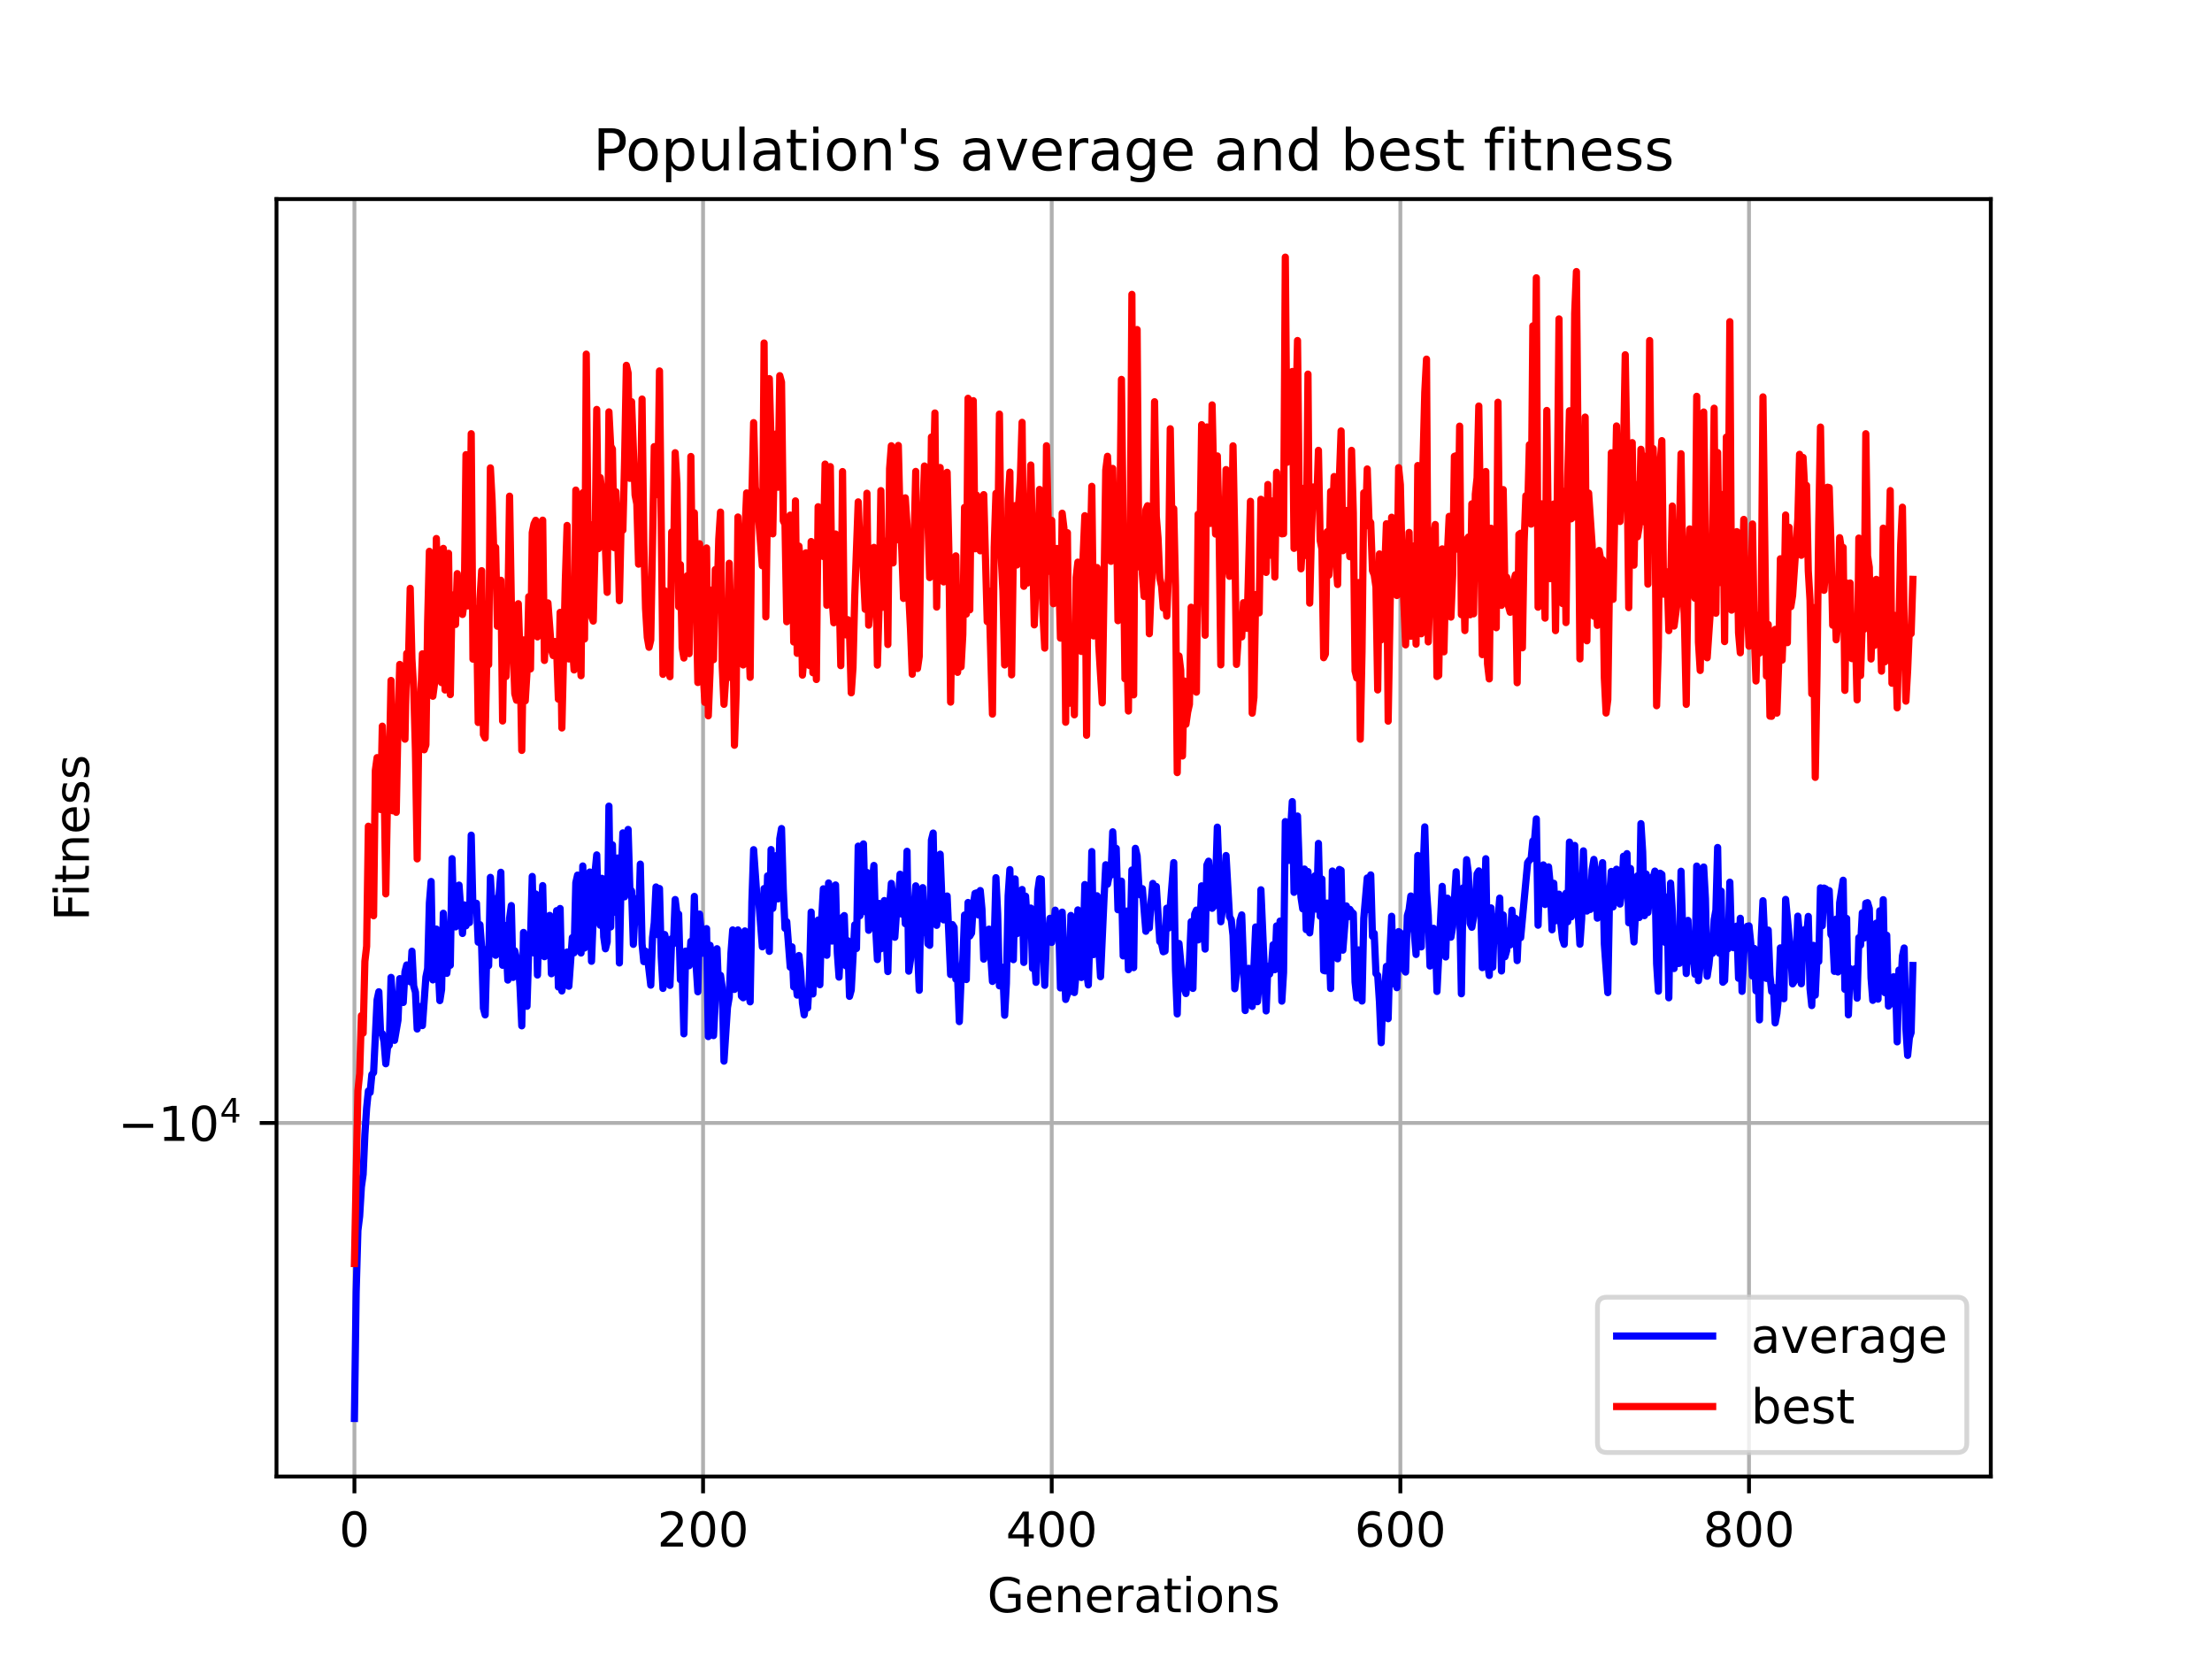 <?xml version="1.0" encoding="utf-8" standalone="no"?>
<!DOCTYPE svg PUBLIC "-//W3C//DTD SVG 1.1//EN"
  "http://www.w3.org/Graphics/SVG/1.1/DTD/svg11.dtd">
<!-- Created with matplotlib (https://matplotlib.org/) -->
<svg height="345.6pt" version="1.1" viewBox="0 0 460.8 345.6" width="460.8pt" xmlns="http://www.w3.org/2000/svg" xmlns:xlink="http://www.w3.org/1999/xlink">
 <defs>
  <style type="text/css">*{stroke-linecap:butt;stroke-linejoin:round;}</style>
 </defs>
 <g id="figure_1">
  <g id="patch_1">
   <path d="M 0 345.6 
L 460.8 345.6 
L 460.8 0 
L 0 0 
z
" style="fill:#ffffff;"/>
  </g>
  <g id="axes_1">
   <g id="patch_2">
    <path d="M 57.6 307.584 
L 414.72 307.584 
L 414.72 41.472 
L 57.6 41.472 
z
" style="fill:#ffffff;"/>
   </g>
   <g id="matplotlib.axis_1">
    <g id="xtick_1">
     <g id="line2d_1">
      <path clip-path="url(#p99c24e046a)" d="M 73.833 307.584 
L 73.833 41.472 
" style="fill:none;stroke:#b0b0b0;stroke-linecap:square;stroke-width:0.8;"/>
     </g>
     <g id="line2d_2">
      <defs>
       <path d="M 0 0 
L 0 3.5 
" id="m00caab12f0" style="stroke:#000000;stroke-width:0.8;"/>
      </defs>
      <g>
       <use style="stroke:#000000;stroke-width:0.8;" x="73.833" xlink:href="#m00caab12f0" y="307.584"/>
      </g>
     </g>
     <g id="text_1">
      <!-- 0 -->
      <g transform="translate(70.651 322.182)scale(0.1 -0.1)">
       <defs>
        <path d="M 31.781 66.406 
Q 24.172 66.406 20.328 58.906 
Q 16.5 51.422 16.5 36.375 
Q 16.5 21.391 20.328 13.891 
Q 24.172 6.391 31.781 6.391 
Q 39.453 6.391 43.281 13.891 
Q 47.125 21.391 47.125 36.375 
Q 47.125 51.422 43.281 58.906 
Q 39.453 66.406 31.781 66.406 
z
M 31.781 74.219 
Q 44.047 74.219 50.516 64.516 
Q 56.984 54.828 56.984 36.375 
Q 56.984 17.969 50.516 8.266 
Q 44.047 -1.422 31.781 -1.422 
Q 19.531 -1.422 13.062 8.266 
Q 6.594 17.969 6.594 36.375 
Q 6.594 54.828 13.062 64.516 
Q 19.531 74.219 31.781 74.219 
z
" id="DejaVuSans-48"/>
       </defs>
       <use xlink:href="#DejaVuSans-48"/>
      </g>
     </g>
    </g>
    <g id="xtick_2">
     <g id="line2d_3">
      <path clip-path="url(#p99c24e046a)" d="M 146.462 307.584 
L 146.462 41.472 
" style="fill:none;stroke:#b0b0b0;stroke-linecap:square;stroke-width:0.8;"/>
     </g>
     <g id="line2d_4">
      <g>
       <use style="stroke:#000000;stroke-width:0.8;" x="146.462" xlink:href="#m00caab12f0" y="307.584"/>
      </g>
     </g>
     <g id="text_2">
      <!-- 200 -->
      <g transform="translate(136.919 322.182)scale(0.1 -0.1)">
       <defs>
        <path d="M 19.188 8.297 
L 53.609 8.297 
L 53.609 0 
L 7.328 0 
L 7.328 8.297 
Q 12.938 14.109 22.625 23.891 
Q 32.328 33.688 34.812 36.531 
Q 39.547 41.844 41.422 45.531 
Q 43.312 49.219 43.312 52.781 
Q 43.312 58.594 39.234 62.25 
Q 35.156 65.922 28.609 65.922 
Q 23.969 65.922 18.812 64.312 
Q 13.672 62.703 7.812 59.422 
L 7.812 69.391 
Q 13.766 71.781 18.938 73 
Q 24.125 74.219 28.422 74.219 
Q 39.75 74.219 46.484 68.547 
Q 53.219 62.891 53.219 53.422 
Q 53.219 48.922 51.531 44.891 
Q 49.859 40.875 45.406 35.406 
Q 44.188 33.984 37.641 27.219 
Q 31.109 20.453 19.188 8.297 
z
" id="DejaVuSans-50"/>
       </defs>
       <use xlink:href="#DejaVuSans-50"/>
       <use x="63.623" xlink:href="#DejaVuSans-48"/>
       <use x="127.246" xlink:href="#DejaVuSans-48"/>
      </g>
     </g>
    </g>
    <g id="xtick_3">
     <g id="line2d_5">
      <path clip-path="url(#p99c24e046a)" d="M 219.092 307.584 
L 219.092 41.472 
" style="fill:none;stroke:#b0b0b0;stroke-linecap:square;stroke-width:0.8;"/>
     </g>
     <g id="line2d_6">
      <g>
       <use style="stroke:#000000;stroke-width:0.8;" x="219.092" xlink:href="#m00caab12f0" y="307.584"/>
      </g>
     </g>
     <g id="text_3">
      <!-- 400 -->
      <g transform="translate(209.548 322.182)scale(0.1 -0.1)">
       <defs>
        <path d="M 37.797 64.312 
L 12.891 25.391 
L 37.797 25.391 
z
M 35.203 72.906 
L 47.609 72.906 
L 47.609 25.391 
L 58.016 25.391 
L 58.016 17.188 
L 47.609 17.188 
L 47.609 0 
L 37.797 0 
L 37.797 17.188 
L 4.891 17.188 
L 4.891 26.703 
z
" id="DejaVuSans-52"/>
       </defs>
       <use xlink:href="#DejaVuSans-52"/>
       <use x="63.623" xlink:href="#DejaVuSans-48"/>
       <use x="127.246" xlink:href="#DejaVuSans-48"/>
      </g>
     </g>
    </g>
    <g id="xtick_4">
     <g id="line2d_7">
      <path clip-path="url(#p99c24e046a)" d="M 291.722 307.584 
L 291.722 41.472 
" style="fill:none;stroke:#b0b0b0;stroke-linecap:square;stroke-width:0.8;"/>
     </g>
     <g id="line2d_8">
      <g>
       <use style="stroke:#000000;stroke-width:0.8;" x="291.722" xlink:href="#m00caab12f0" y="307.584"/>
      </g>
     </g>
     <g id="text_4">
      <!-- 600 -->
      <g transform="translate(282.178 322.182)scale(0.1 -0.1)">
       <defs>
        <path d="M 33.016 40.375 
Q 26.375 40.375 22.484 35.828 
Q 18.609 31.297 18.609 23.391 
Q 18.609 15.531 22.484 10.953 
Q 26.375 6.391 33.016 6.391 
Q 39.656 6.391 43.531 10.953 
Q 47.406 15.531 47.406 23.391 
Q 47.406 31.297 43.531 35.828 
Q 39.656 40.375 33.016 40.375 
z
M 52.594 71.297 
L 52.594 62.312 
Q 48.875 64.062 45.094 64.984 
Q 41.312 65.922 37.594 65.922 
Q 27.828 65.922 22.672 59.328 
Q 17.531 52.734 16.797 39.406 
Q 19.672 43.656 24.016 45.922 
Q 28.375 48.188 33.594 48.188 
Q 44.578 48.188 50.953 41.516 
Q 57.328 34.859 57.328 23.391 
Q 57.328 12.156 50.688 5.359 
Q 44.047 -1.422 33.016 -1.422 
Q 20.359 -1.422 13.672 8.266 
Q 6.984 17.969 6.984 36.375 
Q 6.984 53.656 15.188 63.938 
Q 23.391 74.219 37.203 74.219 
Q 40.922 74.219 44.703 73.484 
Q 48.484 72.75 52.594 71.297 
z
" id="DejaVuSans-54"/>
       </defs>
       <use xlink:href="#DejaVuSans-54"/>
       <use x="63.623" xlink:href="#DejaVuSans-48"/>
       <use x="127.246" xlink:href="#DejaVuSans-48"/>
      </g>
     </g>
    </g>
    <g id="xtick_5">
     <g id="line2d_9">
      <path clip-path="url(#p99c24e046a)" d="M 364.351 307.584 
L 364.351 41.472 
" style="fill:none;stroke:#b0b0b0;stroke-linecap:square;stroke-width:0.8;"/>
     </g>
     <g id="line2d_10">
      <g>
       <use style="stroke:#000000;stroke-width:0.8;" x="364.351" xlink:href="#m00caab12f0" y="307.584"/>
      </g>
     </g>
     <g id="text_5">
      <!-- 800 -->
      <g transform="translate(354.808 322.182)scale(0.1 -0.1)">
       <defs>
        <path d="M 31.781 34.625 
Q 24.75 34.625 20.719 30.859 
Q 16.703 27.094 16.703 20.516 
Q 16.703 13.922 20.719 10.156 
Q 24.75 6.391 31.781 6.391 
Q 38.812 6.391 42.859 10.172 
Q 46.922 13.969 46.922 20.516 
Q 46.922 27.094 42.891 30.859 
Q 38.875 34.625 31.781 34.625 
z
M 21.922 38.812 
Q 15.578 40.375 12.031 44.719 
Q 8.5 49.078 8.5 55.328 
Q 8.5 64.062 14.719 69.141 
Q 20.953 74.219 31.781 74.219 
Q 42.672 74.219 48.875 69.141 
Q 55.078 64.062 55.078 55.328 
Q 55.078 49.078 51.531 44.719 
Q 48 40.375 41.703 38.812 
Q 48.828 37.156 52.797 32.312 
Q 56.781 27.484 56.781 20.516 
Q 56.781 9.906 50.312 4.234 
Q 43.844 -1.422 31.781 -1.422 
Q 19.734 -1.422 13.25 4.234 
Q 6.781 9.906 6.781 20.516 
Q 6.781 27.484 10.781 32.312 
Q 14.797 37.156 21.922 38.812 
z
M 18.312 54.391 
Q 18.312 48.734 21.844 45.562 
Q 25.391 42.391 31.781 42.391 
Q 38.141 42.391 41.719 45.562 
Q 45.312 48.734 45.312 54.391 
Q 45.312 60.062 41.719 63.234 
Q 38.141 66.406 31.781 66.406 
Q 25.391 66.406 21.844 63.234 
Q 18.312 60.062 18.312 54.391 
z
" id="DejaVuSans-56"/>
       </defs>
       <use xlink:href="#DejaVuSans-56"/>
       <use x="63.623" xlink:href="#DejaVuSans-48"/>
       <use x="127.246" xlink:href="#DejaVuSans-48"/>
      </g>
     </g>
    </g>
    <g id="text_6">
     <!-- Generations -->
     <g transform="translate(205.662 335.861)scale(0.1 -0.1)">
      <defs>
       <path d="M 59.516 10.406 
L 59.516 29.984 
L 43.406 29.984 
L 43.406 38.094 
L 69.281 38.094 
L 69.281 6.781 
Q 63.578 2.734 56.688 0.656 
Q 49.812 -1.422 42 -1.422 
Q 24.906 -1.422 15.25 8.562 
Q 5.609 18.562 5.609 36.375 
Q 5.609 54.25 15.25 64.234 
Q 24.906 74.219 42 74.219 
Q 49.125 74.219 55.547 72.453 
Q 61.969 70.703 67.391 67.281 
L 67.391 56.781 
Q 61.922 61.422 55.766 63.766 
Q 49.609 66.109 42.828 66.109 
Q 29.438 66.109 22.719 58.641 
Q 16.016 51.172 16.016 36.375 
Q 16.016 21.625 22.719 14.156 
Q 29.438 6.688 42.828 6.688 
Q 48.047 6.688 52.141 7.594 
Q 56.25 8.5 59.516 10.406 
z
" id="DejaVuSans-71"/>
       <path d="M 56.203 29.594 
L 56.203 25.203 
L 14.891 25.203 
Q 15.484 15.922 20.484 11.062 
Q 25.484 6.203 34.422 6.203 
Q 39.594 6.203 44.453 7.469 
Q 49.312 8.734 54.109 11.281 
L 54.109 2.781 
Q 49.266 0.734 44.188 -0.344 
Q 39.109 -1.422 33.891 -1.422 
Q 20.797 -1.422 13.156 6.188 
Q 5.516 13.812 5.516 26.812 
Q 5.516 40.234 12.766 48.109 
Q 20.016 56 32.328 56 
Q 43.359 56 49.781 48.891 
Q 56.203 41.797 56.203 29.594 
z
M 47.219 32.234 
Q 47.125 39.594 43.094 43.984 
Q 39.062 48.391 32.422 48.391 
Q 24.906 48.391 20.391 44.141 
Q 15.875 39.891 15.188 32.172 
z
" id="DejaVuSans-101"/>
       <path d="M 54.891 33.016 
L 54.891 0 
L 45.906 0 
L 45.906 32.719 
Q 45.906 40.484 42.875 44.328 
Q 39.844 48.188 33.797 48.188 
Q 26.516 48.188 22.312 43.547 
Q 18.109 38.922 18.109 30.906 
L 18.109 0 
L 9.078 0 
L 9.078 54.688 
L 18.109 54.688 
L 18.109 46.188 
Q 21.344 51.125 25.703 53.562 
Q 30.078 56 35.797 56 
Q 45.219 56 50.047 50.172 
Q 54.891 44.344 54.891 33.016 
z
" id="DejaVuSans-110"/>
       <path d="M 41.109 46.297 
Q 39.594 47.172 37.812 47.578 
Q 36.031 48 33.891 48 
Q 26.266 48 22.188 43.047 
Q 18.109 38.094 18.109 28.812 
L 18.109 0 
L 9.078 0 
L 9.078 54.688 
L 18.109 54.688 
L 18.109 46.188 
Q 20.953 51.172 25.484 53.578 
Q 30.031 56 36.531 56 
Q 37.453 56 38.578 55.875 
Q 39.703 55.766 41.062 55.516 
z
" id="DejaVuSans-114"/>
       <path d="M 34.281 27.484 
Q 23.391 27.484 19.188 25 
Q 14.984 22.516 14.984 16.5 
Q 14.984 11.719 18.141 8.906 
Q 21.297 6.109 26.703 6.109 
Q 34.188 6.109 38.703 11.406 
Q 43.219 16.703 43.219 25.484 
L 43.219 27.484 
z
M 52.203 31.203 
L 52.203 0 
L 43.219 0 
L 43.219 8.297 
Q 40.141 3.328 35.547 0.953 
Q 30.953 -1.422 24.312 -1.422 
Q 15.922 -1.422 10.953 3.297 
Q 6 8.016 6 15.922 
Q 6 25.141 12.172 29.828 
Q 18.359 34.516 30.609 34.516 
L 43.219 34.516 
L 43.219 35.406 
Q 43.219 41.609 39.141 45 
Q 35.062 48.391 27.688 48.391 
Q 23 48.391 18.547 47.266 
Q 14.109 46.141 10.016 43.891 
L 10.016 52.203 
Q 14.938 54.109 19.578 55.047 
Q 24.219 56 28.609 56 
Q 40.484 56 46.344 49.844 
Q 52.203 43.703 52.203 31.203 
z
" id="DejaVuSans-97"/>
       <path d="M 18.312 70.219 
L 18.312 54.688 
L 36.812 54.688 
L 36.812 47.703 
L 18.312 47.703 
L 18.312 18.016 
Q 18.312 11.328 20.141 9.422 
Q 21.969 7.516 27.594 7.516 
L 36.812 7.516 
L 36.812 0 
L 27.594 0 
Q 17.188 0 13.234 3.875 
Q 9.281 7.766 9.281 18.016 
L 9.281 47.703 
L 2.688 47.703 
L 2.688 54.688 
L 9.281 54.688 
L 9.281 70.219 
z
" id="DejaVuSans-116"/>
       <path d="M 9.422 54.688 
L 18.406 54.688 
L 18.406 0 
L 9.422 0 
z
M 9.422 75.984 
L 18.406 75.984 
L 18.406 64.594 
L 9.422 64.594 
z
" id="DejaVuSans-105"/>
       <path d="M 30.609 48.391 
Q 23.391 48.391 19.188 42.75 
Q 14.984 37.109 14.984 27.297 
Q 14.984 17.484 19.156 11.844 
Q 23.344 6.203 30.609 6.203 
Q 37.797 6.203 41.984 11.859 
Q 46.188 17.531 46.188 27.297 
Q 46.188 37.016 41.984 42.703 
Q 37.797 48.391 30.609 48.391 
z
M 30.609 56 
Q 42.328 56 49.016 48.375 
Q 55.719 40.766 55.719 27.297 
Q 55.719 13.875 49.016 6.219 
Q 42.328 -1.422 30.609 -1.422 
Q 18.844 -1.422 12.172 6.219 
Q 5.516 13.875 5.516 27.297 
Q 5.516 40.766 12.172 48.375 
Q 18.844 56 30.609 56 
z
" id="DejaVuSans-111"/>
       <path d="M 44.281 53.078 
L 44.281 44.578 
Q 40.484 46.531 36.375 47.5 
Q 32.281 48.484 27.875 48.484 
Q 21.188 48.484 17.844 46.438 
Q 14.5 44.391 14.5 40.281 
Q 14.5 37.156 16.891 35.375 
Q 19.281 33.594 26.516 31.984 
L 29.594 31.297 
Q 39.156 29.25 43.188 25.516 
Q 47.219 21.781 47.219 15.094 
Q 47.219 7.469 41.188 3.016 
Q 35.156 -1.422 24.609 -1.422 
Q 20.219 -1.422 15.453 -0.562 
Q 10.688 0.297 5.422 2 
L 5.422 11.281 
Q 10.406 8.688 15.234 7.391 
Q 20.062 6.109 24.812 6.109 
Q 31.156 6.109 34.562 8.281 
Q 37.984 10.453 37.984 14.406 
Q 37.984 18.062 35.516 20.016 
Q 33.062 21.969 24.703 23.781 
L 21.578 24.516 
Q 13.234 26.266 9.516 29.906 
Q 5.812 33.547 5.812 39.891 
Q 5.812 47.609 11.281 51.797 
Q 16.75 56 26.812 56 
Q 31.781 56 36.172 55.266 
Q 40.578 54.547 44.281 53.078 
z
" id="DejaVuSans-115"/>
      </defs>
      <use xlink:href="#DejaVuSans-71"/>
      <use x="77.49" xlink:href="#DejaVuSans-101"/>
      <use x="139.014" xlink:href="#DejaVuSans-110"/>
      <use x="202.393" xlink:href="#DejaVuSans-101"/>
      <use x="263.916" xlink:href="#DejaVuSans-114"/>
      <use x="305.029" xlink:href="#DejaVuSans-97"/>
      <use x="366.309" xlink:href="#DejaVuSans-116"/>
      <use x="405.518" xlink:href="#DejaVuSans-105"/>
      <use x="433.301" xlink:href="#DejaVuSans-111"/>
      <use x="494.482" xlink:href="#DejaVuSans-110"/>
      <use x="557.861" xlink:href="#DejaVuSans-115"/>
     </g>
    </g>
   </g>
   <g id="matplotlib.axis_2">
    <g id="ytick_1">
     <g id="line2d_11">
      <path clip-path="url(#p99c24e046a)" d="M 57.6 233.935 
L 414.72 233.935 
" style="fill:none;stroke:#b0b0b0;stroke-linecap:square;stroke-width:0.8;"/>
     </g>
     <g id="line2d_12">
      <defs>
       <path d="M 0 0 
L -3.5 0 
" id="mf2037f6194" style="stroke:#000000;stroke-width:0.8;"/>
      </defs>
      <g>
       <use style="stroke:#000000;stroke-width:0.8;" x="57.6" xlink:href="#mf2037f6194" y="233.935"/>
      </g>
     </g>
     <g id="text_7">
      <!-- $\mathdefault{-10^{4}}$ -->
      <g transform="translate(24.6 237.734)scale(0.1 -0.1)">
       <defs>
        <path d="M 10.594 35.5 
L 73.188 35.5 
L 73.188 27.203 
L 10.594 27.203 
z
" id="DejaVuSans-8722"/>
        <path d="M 12.406 8.297 
L 28.516 8.297 
L 28.516 63.922 
L 10.984 60.406 
L 10.984 69.391 
L 28.422 72.906 
L 38.281 72.906 
L 38.281 8.297 
L 54.391 8.297 
L 54.391 0 
L 12.406 0 
z
" id="DejaVuSans-49"/>
       </defs>
       <use transform="translate(0 0.684)" xlink:href="#DejaVuSans-8722"/>
       <use transform="translate(83.789 0.684)" xlink:href="#DejaVuSans-49"/>
       <use transform="translate(147.412 0.684)" xlink:href="#DejaVuSans-48"/>
       <use transform="translate(211.992 38.966)scale(0.7)" xlink:href="#DejaVuSans-52"/>
      </g>
     </g>
    </g>
    <g id="text_8">
     <!-- Fitness -->
     <g transform="translate(18.52 191.845)rotate(-90)scale(0.1 -0.1)">
      <defs>
       <path d="M 9.812 72.906 
L 51.703 72.906 
L 51.703 64.594 
L 19.672 64.594 
L 19.672 43.109 
L 48.578 43.109 
L 48.578 34.812 
L 19.672 34.812 
L 19.672 0 
L 9.812 0 
z
" id="DejaVuSans-70"/>
      </defs>
      <use xlink:href="#DejaVuSans-70"/>
      <use x="50.27" xlink:href="#DejaVuSans-105"/>
      <use x="78.053" xlink:href="#DejaVuSans-116"/>
      <use x="117.262" xlink:href="#DejaVuSans-110"/>
      <use x="180.641" xlink:href="#DejaVuSans-101"/>
      <use x="242.164" xlink:href="#DejaVuSans-115"/>
      <use x="294.264" xlink:href="#DejaVuSans-115"/>
     </g>
    </g>
   </g>
   <g id="line2d_13">
    <path clip-path="url(#p99c24e046a)" d="M 73.833 295.488 
L 74.196 269.157 
L 74.559 256.321 
L 74.922 253.365 
L 75.285 247.256 
L 75.648 244.626 
L 76.012 236.376 
L 76.375 230.831 
L 76.738 227.273 
L 77.101 227.585 
L 77.464 223.851 
L 77.827 223.428 
L 78.554 208.293 
L 78.917 206.605 
L 79.28 215.16 
L 79.643 215.327 
L 80.006 217.086 
L 80.369 221.601 
L 80.733 218.189 
L 81.096 217.719 
L 81.459 203.608 
L 81.822 208.913 
L 82.185 216.724 
L 82.911 212.517 
L 83.275 203.87 
L 83.638 204.402 
L 84.001 208.833 
L 84.364 202.428 
L 84.727 201.019 
L 85.09 203.396 
L 85.453 204.53 
L 85.817 198.155 
L 86.18 205.413 
L 86.543 206.69 
L 86.906 214.36 
L 87.269 209.651 
L 87.632 212.35 
L 87.996 213.642 
L 88.722 203.522 
L 89.085 201.757 
L 89.448 188.107 
L 89.811 183.629 
L 90.174 204.134 
L 90.901 193.545 
L 91.627 208.445 
L 91.99 206.133 
L 92.353 190.247 
L 93.08 202.77 
L 93.443 199.612 
L 93.806 201.083 
L 94.169 178.875 
L 94.532 191.767 
L 94.895 193.091 
L 95.258 189.513 
L 95.622 184.381 
L 96.348 194.458 
L 96.711 188.502 
L 97.074 192.856 
L 97.437 191.306 
L 97.801 192.193 
L 98.164 173.981 
L 98.527 189.552 
L 98.89 189.303 
L 99.253 188.17 
L 99.616 196.275 
L 99.979 192.626 
L 100.343 197.402 
L 100.706 210.039 
L 101.069 211.419 
L 101.432 197.751 
L 101.795 201.168 
L 102.158 182.771 
L 102.885 195.799 
L 103.248 198.998 
L 103.611 187.456 
L 103.974 186.446 
L 104.337 181.714 
L 104.7 201.085 
L 105.063 192.744 
L 105.427 196.722 
L 105.79 204.167 
L 106.153 191.289 
L 106.516 188.645 
L 106.879 203.617 
L 107.242 198.082 
L 107.606 199.721 
L 107.969 200.186 
L 108.332 205.642 
L 108.695 213.698 
L 109.058 194.24 
L 109.421 205.729 
L 109.784 209.626 
L 110.148 197.823 
L 110.511 195.795 
L 110.874 182.581 
L 111.237 198.522 
L 111.6 186.222 
L 111.963 203.114 
L 112.326 190.567 
L 112.69 191.994 
L 113.053 184.49 
L 113.416 199.295 
L 113.779 194.516 
L 114.142 193.09 
L 114.505 190.693 
L 114.868 202.852 
L 115.232 194.188 
L 115.595 195.383 
L 115.958 189.701 
L 116.321 205.609 
L 116.684 189.255 
L 117.047 206.437 
L 117.411 204.276 
L 117.774 199.823 
L 118.137 198.32 
L 118.5 205.452 
L 119.226 195.327 
L 119.589 198.486 
L 119.953 183.88 
L 120.316 182.297 
L 120.679 194.231 
L 121.042 198.528 
L 121.405 180.4 
L 121.768 197.497 
L 122.131 186.453 
L 122.495 182.443 
L 122.858 181.659 
L 123.221 200.254 
L 123.947 181.793 
L 124.31 178.091 
L 124.673 191.272 
L 125.037 192.746 
L 125.4 182.973 
L 125.763 195.152 
L 126.126 197.651 
L 126.489 196.199 
L 126.852 167.933 
L 127.216 193.1 
L 127.579 175.99 
L 127.942 190.046 
L 128.305 189.692 
L 128.668 178.737 
L 129.031 200.601 
L 129.394 182.575 
L 129.758 173.505 
L 130.121 186.822 
L 130.484 176.903 
L 130.847 172.787 
L 131.21 185.089 
L 131.573 185.638 
L 131.936 196.727 
L 132.3 189.871 
L 132.663 187.178 
L 133.026 192.003 
L 133.389 180.012 
L 133.752 196.639 
L 134.115 200.323 
L 134.478 198.148 
L 134.842 199.025 
L 135.568 205.223 
L 135.931 195.343 
L 136.294 192.206 
L 136.657 184.771 
L 137.021 194.713 
L 137.384 185.094 
L 137.747 199.344 
L 138.11 205.904 
L 138.473 194.68 
L 138.836 196.33 
L 139.199 204.75 
L 139.563 205.278 
L 139.926 195.542 
L 140.289 196.606 
L 140.652 187.388 
L 141.015 190.352 
L 141.378 190.428 
L 141.741 204.101 
L 142.105 202.251 
L 142.468 215.366 
L 142.831 198.13 
L 143.194 198.521 
L 143.557 201.177 
L 143.92 196.105 
L 144.283 200.378 
L 144.647 186.74 
L 145.01 201.082 
L 145.373 206.608 
L 145.736 190.421 
L 146.462 198.577 
L 146.826 196.967 
L 147.189 193.45 
L 147.552 215.941 
L 147.915 196.918 
L 148.278 200.053 
L 148.641 215.734 
L 149.004 208.687 
L 149.368 197.635 
L 149.731 207.185 
L 150.094 203.175 
L 150.457 205.723 
L 150.82 221.054 
L 151.546 209.873 
L 151.91 207.747 
L 152.273 198.549 
L 152.636 193.719 
L 152.999 206.116 
L 153.362 201.691 
L 153.725 193.721 
L 154.088 198.191 
L 154.452 207.493 
L 154.815 207.851 
L 155.178 193.931 
L 155.904 206.528 
L 156.267 208.705 
L 156.631 187.828 
L 156.994 177.006 
L 157.72 187.359 
L 158.083 187.878 
L 158.809 197.242 
L 159.173 185.099 
L 159.536 195.157 
L 159.899 182.46 
L 160.262 198.185 
L 160.625 176.978 
L 160.988 189.235 
L 161.351 185.265 
L 161.715 178.24 
L 162.078 187.25 
L 162.441 174.733 
L 162.804 172.599 
L 163.167 185.098 
L 163.53 193.383 
L 163.893 192.009 
L 164.62 201.473 
L 164.983 197.244 
L 165.346 205.587 
L 165.709 203.837 
L 166.072 207.297 
L 166.436 199.055 
L 166.799 202.547 
L 167.162 208.953 
L 167.525 211.417 
L 167.888 208.825 
L 168.251 209.958 
L 168.614 203.898 
L 168.978 190.001 
L 169.341 207.06 
L 169.704 198.871 
L 170.067 198.741 
L 170.43 191.662 
L 170.793 205.135 
L 171.156 191.632 
L 171.52 185.156 
L 171.883 193.911 
L 172.246 199 
L 172.609 183.94 
L 173.335 196.042 
L 173.698 192.445 
L 174.062 184.352 
L 174.425 198.479 
L 174.788 203.553 
L 175.151 196.009 
L 175.514 191.118 
L 175.877 190.733 
L 176.241 201.206 
L 176.604 195.968 
L 176.967 207.559 
L 177.33 206.239 
L 178.056 192.658 
L 178.419 197.592 
L 178.783 176.266 
L 179.146 190.756 
L 179.509 181.002 
L 179.872 175.799 
L 180.235 189.937 
L 180.598 181.737 
L 180.961 193.797 
L 181.325 186.107 
L 181.688 183.965 
L 182.051 180.29 
L 182.414 193.244 
L 182.777 199.892 
L 183.14 188.194 
L 183.504 197.651 
L 183.867 196.671 
L 184.23 187.601 
L 184.956 202.397 
L 185.319 188.727 
L 185.682 184.021 
L 186.046 187.434 
L 186.409 195.249 
L 186.772 189.949 
L 187.135 188.041 
L 187.498 182.117 
L 187.861 190.428 
L 188.224 185.195 
L 188.588 192.426 
L 188.951 177.339 
L 189.314 202.313 
L 189.677 199.87 
L 190.403 189.35 
L 190.766 184.537 
L 191.13 197.471 
L 191.493 206.296 
L 191.856 185.644 
L 192.219 184.914 
L 192.582 194.269 
L 192.945 190.157 
L 193.309 196.617 
L 193.672 196.925 
L 194.035 174.997 
L 194.398 173.541 
L 194.761 192.318 
L 195.124 192.764 
L 195.487 188.951 
L 195.851 177.943 
L 196.214 187.343 
L 196.577 191.628 
L 196.94 188.217 
L 197.303 186.656 
L 198.029 203.018 
L 198.393 192.609 
L 198.756 193.199 
L 199.119 203.973 
L 199.482 203.369 
L 199.845 212.818 
L 200.208 203.987 
L 200.571 200.118 
L 200.935 190.621 
L 201.298 204.058 
L 201.661 188.006 
L 202.024 194.993 
L 202.387 194.375 
L 202.75 188.562 
L 203.114 186.114 
L 203.477 186 
L 203.84 190.614 
L 204.203 185.517 
L 204.566 189.425 
L 204.929 199.808 
L 205.292 194.538 
L 205.656 198.638 
L 206.019 193.553 
L 206.745 204.448 
L 207.108 196.359 
L 207.471 182.838 
L 207.834 190.316 
L 208.198 205.367 
L 208.561 201.415 
L 208.924 202.932 
L 209.287 211.495 
L 209.65 204.877 
L 210.013 186.594 
L 210.376 181.15 
L 210.74 199.178 
L 211.103 199.918 
L 211.466 183.094 
L 211.829 194.517 
L 212.192 188.974 
L 212.555 189.443 
L 212.919 185.296 
L 213.282 200.49 
L 213.645 186.689 
L 214.008 192.045 
L 214.371 191.042 
L 214.734 189.166 
L 215.097 201.719 
L 215.461 198.956 
L 215.824 204.636 
L 216.187 185.597 
L 216.55 183.057 
L 216.913 183.145 
L 217.276 197.472 
L 217.639 205.26 
L 218.003 194.992 
L 218.366 196.018 
L 218.729 191.3 
L 219.092 196.323 
L 219.455 193.967 
L 219.818 189.606 
L 220.181 194.339 
L 220.545 192.397 
L 220.908 205.805 
L 221.271 190.014 
L 221.997 208.204 
L 222.36 207.069 
L 222.724 206.582 
L 223.087 190.707 
L 223.45 205.627 
L 223.813 206.767 
L 224.176 202.665 
L 224.539 189.553 
L 224.902 201.694 
L 225.266 203.633 
L 225.629 198.322 
L 225.992 184.265 
L 226.355 202.488 
L 226.718 205.176 
L 227.081 193.6 
L 227.444 177.395 
L 227.808 198.863 
L 228.534 186.607 
L 228.897 197.519 
L 229.26 203.464 
L 229.986 187.237 
L 230.35 180.142 
L 230.713 184.197 
L 231.076 182.324 
L 231.439 182.311 
L 231.802 173.282 
L 232.165 180.307 
L 232.529 176.735 
L 232.892 189.52 
L 233.255 184.795 
L 233.618 183.56 
L 233.981 199.136 
L 234.344 198.442 
L 234.707 189.793 
L 235.071 202.014 
L 235.434 195.472 
L 235.797 181.239 
L 236.16 201.576 
L 236.523 176.72 
L 236.886 178.317 
L 237.249 184.596 
L 237.613 186.449 
L 237.976 185.122 
L 238.702 194.001 
L 239.065 192.347 
L 239.428 193.301 
L 239.791 187.794 
L 240.155 184.035 
L 240.518 187.896 
L 240.881 184.67 
L 241.607 196.129 
L 241.97 196.531 
L 242.334 198.272 
L 242.697 198.119 
L 243.06 189.199 
L 243.423 193.338 
L 244.512 179.695 
L 244.876 202.117 
L 245.239 211.227 
L 245.602 196.538 
L 245.965 200.323 
L 246.328 205.592 
L 246.691 205.917 
L 247.054 206.976 
L 247.418 202.95 
L 247.781 200.419 
L 248.144 192.004 
L 248.507 205.906 
L 248.87 190.415 
L 249.233 189.594 
L 249.596 195.802 
L 249.96 192.968 
L 250.323 184.535 
L 250.686 192.606 
L 251.049 197.711 
L 251.412 180.194 
L 251.775 179.4 
L 252.502 189.219 
L 252.865 188.828 
L 253.228 184.001 
L 253.591 172.31 
L 254.317 192.022 
L 254.681 189.207 
L 255.044 189.318 
L 255.407 178.222 
L 256.133 190.963 
L 256.496 191.627 
L 256.859 194.845 
L 257.223 205.973 
L 257.949 200.215 
L 258.312 191.789 
L 258.675 190.591 
L 259.401 210.513 
L 259.765 202.991 
L 260.128 201.717 
L 260.491 202.301 
L 260.854 209.655 
L 261.58 193.1 
L 261.944 208.678 
L 262.307 204.798 
L 262.67 185.356 
L 263.759 210.591 
L 264.122 201.29 
L 264.486 202.922 
L 264.849 201.449 
L 265.212 196.807 
L 265.575 202.008 
L 265.938 192.885 
L 266.301 199.72 
L 266.664 191.873 
L 267.028 208.559 
L 267.391 202.582 
L 267.754 171.151 
L 268.117 177.471 
L 268.48 179.233 
L 269.206 166.987 
L 269.57 185.888 
L 269.933 172.064 
L 270.296 169.994 
L 270.659 180.79 
L 271.022 186.927 
L 271.385 189.336 
L 271.749 181.04 
L 272.112 193.662 
L 272.475 181.568 
L 272.838 194.338 
L 273.927 182.446 
L 274.291 189.394 
L 274.654 175.7 
L 275.017 190.864 
L 275.38 183.119 
L 275.743 202.162 
L 276.106 202.259 
L 276.469 188.131 
L 276.833 195.353 
L 277.196 205.917 
L 277.559 181.453 
L 277.922 190.222 
L 278.285 193.842 
L 278.648 199.735 
L 279.011 181.122 
L 279.375 181.313 
L 279.738 197.941 
L 280.464 188.716 
L 280.827 190.987 
L 281.19 189.432 
L 281.554 189.991 
L 281.917 190.283 
L 282.28 204.574 
L 282.643 207.882 
L 283.006 197.887 
L 283.369 207.35 
L 283.732 208.535 
L 284.096 191.32 
L 284.822 182.9 
L 285.185 189.508 
L 285.548 182.259 
L 285.911 195.058 
L 286.274 194.441 
L 286.638 202.804 
L 287.001 203.204 
L 287.364 208.703 
L 287.727 217.21 
L 288.09 207.182 
L 288.453 206.295 
L 288.816 201.313 
L 289.18 212.215 
L 289.543 198.349 
L 289.906 190.88 
L 290.269 204.932 
L 290.632 196.05 
L 290.995 205.753 
L 291.359 194.072 
L 291.722 194.33 
L 292.085 197.002 
L 292.448 201.921 
L 292.811 202.5 
L 293.174 190.748 
L 293.537 189.516 
L 293.901 186.655 
L 294.264 191.574 
L 294.627 194.438 
L 294.99 198.832 
L 295.353 178.212 
L 295.716 191.457 
L 296.079 197.257 
L 296.443 181.955 
L 296.806 172.253 
L 297.169 185.527 
L 297.532 190.642 
L 297.895 201.235 
L 298.258 194.018 
L 298.622 193.383 
L 298.985 194.106 
L 299.348 206.54 
L 300.437 184.65 
L 301.164 199.354 
L 301.527 187.108 
L 301.89 192.46 
L 302.253 195.235 
L 302.616 193.077 
L 303.342 181.608 
L 303.706 190.499 
L 304.069 188.756 
L 304.432 207.023 
L 304.795 184.964 
L 305.158 189.077 
L 305.521 179.087 
L 305.884 181.891 
L 306.248 192.385 
L 306.611 193.167 
L 306.974 191.099 
L 307.337 187.929 
L 307.7 182.035 
L 308.063 181.425 
L 308.427 187.643 
L 308.79 201.581 
L 309.153 193.113 
L 309.516 178.89 
L 309.879 200.433 
L 310.242 203.203 
L 310.605 189.135 
L 310.969 201.491 
L 311.332 191.021 
L 311.695 195.972 
L 312.421 187.093 
L 312.784 202.274 
L 313.147 190.605 
L 313.511 199.302 
L 313.874 198.006 
L 314.237 193.942 
L 314.6 196.842 
L 314.963 189.62 
L 315.326 194.142 
L 315.689 191.301 
L 316.053 200.112 
L 316.416 191.686 
L 316.779 195.333 
L 318.232 179.72 
L 318.595 179.2 
L 318.958 178.915 
L 319.321 175.182 
L 319.684 174.891 
L 320.047 170.589 
L 320.41 192.737 
L 320.774 180.859 
L 321.137 180.72 
L 321.5 180.177 
L 321.863 188.428 
L 322.226 185.778 
L 322.589 180.582 
L 322.952 184.296 
L 323.316 193.693 
L 323.679 184.002 
L 324.042 191.816 
L 324.405 187.744 
L 324.768 186.276 
L 325.131 192.202 
L 325.494 195.558 
L 325.858 196.712 
L 326.221 186.08 
L 326.584 192.017 
L 326.947 175.418 
L 327.31 191.008 
L 327.673 189.868 
L 328.037 176.123 
L 328.4 186.935 
L 328.763 190.202 
L 329.126 196.696 
L 329.489 191.436 
L 329.852 177.25 
L 330.215 187.396 
L 330.579 189.79 
L 330.942 188.5 
L 331.305 189.454 
L 331.668 181.229 
L 332.031 179.032 
L 332.394 181.514 
L 332.757 191.27 
L 333.121 182.589 
L 333.484 183.955 
L 333.847 179.71 
L 334.21 196.635 
L 334.936 206.781 
L 335.299 186.731 
L 335.663 181.539 
L 336.026 188.927 
L 336.389 182.202 
L 336.752 181.078 
L 337.115 183.251 
L 337.478 188.334 
L 337.842 185.81 
L 338.205 178.367 
L 338.568 179.679 
L 338.931 177.827 
L 339.294 192.229 
L 339.657 180.926 
L 340.02 191.891 
L 340.384 196.23 
L 341.11 182.454 
L 341.473 191.148 
L 341.836 171.579 
L 342.199 177.442 
L 342.562 190.746 
L 342.926 182.079 
L 343.289 190.097 
L 344.015 182.799 
L 344.378 182.944 
L 344.741 181.469 
L 345.104 200.768 
L 345.468 206.48 
L 345.831 181.907 
L 346.194 182.157 
L 346.557 190.815 
L 346.92 196.344 
L 347.283 186.866 
L 347.647 207.859 
L 348.01 183.97 
L 348.373 189.709 
L 348.736 201.765 
L 349.099 195.024 
L 349.462 200.724 
L 349.825 200.687 
L 350.189 181.495 
L 350.552 194.977 
L 350.915 194.551 
L 351.278 202.803 
L 351.641 191.735 
L 352.004 200.177 
L 352.367 195.907 
L 353.094 202.958 
L 353.457 180.416 
L 353.82 204.291 
L 354.183 200.945 
L 354.546 200.572 
L 354.909 180.612 
L 355.273 187.213 
L 355.636 203.361 
L 355.999 200.982 
L 356.362 197.336 
L 356.725 198.608 
L 357.088 191.571 
L 357.452 189.592 
L 357.815 176.545 
L 358.178 198.58 
L 358.541 185.638 
L 358.904 204.618 
L 359.267 204.277 
L 359.63 195.294 
L 359.994 197.649 
L 360.357 183.774 
L 360.72 196.346 
L 361.083 197.42 
L 361.446 197.233 
L 361.809 192.923 
L 362.172 203.795 
L 362.536 191.294 
L 362.899 206.519 
L 363.262 198.579 
L 363.625 193.82 
L 363.988 192.965 
L 364.351 192.883 
L 364.714 196.472 
L 365.078 203.33 
L 365.441 197.579 
L 365.804 206.406 
L 366.167 198.987 
L 366.53 212.46 
L 366.893 195.437 
L 367.257 187.639 
L 367.983 203.819 
L 368.346 193.748 
L 368.709 203.114 
L 369.072 206.547 
L 369.435 205.678 
L 369.799 213.086 
L 370.162 211.143 
L 370.525 207.356 
L 370.888 197.461 
L 371.251 201.303 
L 371.614 208.049 
L 371.977 187.361 
L 373.067 198.943 
L 373.43 204.957 
L 373.793 204.406 
L 374.156 199.952 
L 374.519 190.852 
L 374.883 195.144 
L 375.246 204.933 
L 375.609 194.888 
L 375.972 193.63 
L 376.335 195.111 
L 376.698 190.909 
L 377.062 205.977 
L 377.425 209.481 
L 377.788 196.939 
L 378.151 207.305 
L 378.514 199.292 
L 378.877 200.293 
L 379.24 184.957 
L 379.604 192.858 
L 379.967 185.001 
L 380.33 185.177 
L 380.693 188.293 
L 381.056 185.526 
L 381.419 194.663 
L 381.782 195.232 
L 382.146 202.352 
L 382.509 191.473 
L 382.872 202.483 
L 383.235 188.062 
L 383.961 183.371 
L 384.324 206.101 
L 384.688 191.323 
L 385.051 211.406 
L 385.414 201.774 
L 385.777 202.749 
L 386.14 204.354 
L 386.503 201.764 
L 386.867 207.938 
L 387.23 195.338 
L 387.593 196.879 
L 387.956 190.166 
L 388.319 195.413 
L 388.682 188.165 
L 389.045 188.044 
L 389.409 189.274 
L 389.772 203.673 
L 390.135 208.39 
L 390.498 203.35 
L 390.861 192.306 
L 391.224 208.14 
L 391.587 189.738 
L 391.951 204.689 
L 392.314 187.421 
L 392.677 206.81 
L 393.04 194.824 
L 393.403 209.589 
L 393.766 209.174 
L 394.493 203.465 
L 394.856 204.681 
L 395.219 217.039 
L 395.582 202.089 
L 395.945 206.166 
L 396.308 199.159 
L 396.672 197.483 
L 397.035 214.359 
L 397.398 219.857 
L 397.761 216.187 
L 398.124 215.095 
L 398.487 201.126 
L 398.487 201.126 
" style="fill:none;stroke:#0000ff;stroke-linecap:square;stroke-width:1.5;"/>
   </g>
   <g id="line2d_14">
    <path clip-path="url(#p99c24e046a)" d="M 73.833 263.217 
L 74.559 227.236 
L 74.922 223.663 
L 75.285 211.58 
L 75.648 215.22 
L 76.012 200.268 
L 76.375 197.131 
L 76.738 172.119 
L 77.464 180.387 
L 77.827 190.769 
L 78.191 160.502 
L 78.554 157.824 
L 78.917 159.655 
L 79.28 168.638 
L 79.643 151.272 
L 80.006 161.903 
L 80.369 186.212 
L 80.733 165.636 
L 81.096 159.496 
L 81.459 141.75 
L 81.822 168.905 
L 82.185 159.523 
L 82.548 169.221 
L 82.911 150.61 
L 83.275 138.413 
L 83.638 144.036 
L 84.001 140.682 
L 84.364 153.984 
L 84.727 136.127 
L 85.09 137.691 
L 85.453 122.562 
L 85.817 137.32 
L 86.18 143.504 
L 86.543 156.51 
L 86.906 178.923 
L 87.269 149.992 
L 87.632 146.002 
L 87.996 136.206 
L 88.359 156.194 
L 88.722 155.174 
L 89.085 129.57 
L 89.448 114.849 
L 89.811 119.992 
L 90.174 145.038 
L 90.538 142.289 
L 90.901 112.182 
L 91.627 138.427 
L 91.99 142.205 
L 92.353 114.239 
L 92.716 143.737 
L 93.08 138.609 
L 93.443 115.267 
L 93.806 144.702 
L 94.169 125.069 
L 94.532 123.911 
L 94.895 130.087 
L 95.258 119.499 
L 95.622 127.433 
L 95.985 126.89 
L 96.348 128.004 
L 96.711 125.335 
L 97.074 94.707 
L 97.437 126.23 
L 97.801 121.307 
L 98.164 90.35 
L 98.527 137.314 
L 98.89 129.299 
L 99.253 126.776 
L 99.616 150.512 
L 99.979 124.8 
L 100.343 118.886 
L 100.706 153.023 
L 101.069 153.736 
L 101.432 136.384 
L 101.795 138.464 
L 102.158 97.47 
L 102.521 104.381 
L 102.885 115.725 
L 103.248 114.041 
L 103.611 130.449 
L 103.974 128.587 
L 104.337 120.88 
L 104.7 150.199 
L 105.063 127.559 
L 105.427 140.919 
L 105.79 127.341 
L 106.153 103.36 
L 106.516 125.279 
L 107.242 144.525 
L 107.606 145.87 
L 107.969 125.76 
L 108.332 136.606 
L 108.695 156.324 
L 109.058 133.304 
L 109.421 145.987 
L 109.784 139.998 
L 110.148 124.299 
L 110.511 139.352 
L 110.874 110.947 
L 111.237 109.141 
L 111.6 108.39 
L 111.963 132.679 
L 112.326 115.284 
L 112.69 117.002 
L 113.053 108.362 
L 113.416 137.583 
L 113.779 129.221 
L 114.142 125.596 
L 114.868 135.386 
L 115.232 136.565 
L 115.595 133.642 
L 115.958 135.362 
L 116.321 145.652 
L 116.684 127.57 
L 117.047 151.648 
L 117.774 120.756 
L 118.137 109.46 
L 118.5 137.271 
L 118.863 133.074 
L 119.226 134.078 
L 119.589 139.564 
L 119.953 102.094 
L 120.316 115.515 
L 120.679 133.885 
L 121.042 140.764 
L 121.405 102.644 
L 121.768 133.114 
L 122.131 73.771 
L 122.495 112.101 
L 122.858 109.216 
L 123.221 128.381 
L 123.584 129.386 
L 123.947 114.272 
L 124.31 85.293 
L 124.673 114.296 
L 125.037 99.493 
L 125.4 102.454 
L 125.763 110.561 
L 126.126 114.211 
L 126.489 123.398 
L 126.852 85.801 
L 127.216 92.893 
L 127.579 93.545 
L 127.942 114.098 
L 128.305 102.44 
L 128.668 112.163 
L 129.031 125.134 
L 129.394 108.905 
L 129.758 110.446 
L 130.121 95.657 
L 130.484 76.103 
L 130.847 77.689 
L 131.21 99.648 
L 131.573 83.686 
L 132.3 103.139 
L 132.663 104.974 
L 133.026 117.526 
L 133.389 108.114 
L 133.752 83.133 
L 134.115 113.066 
L 134.478 126.747 
L 134.842 132.782 
L 135.205 134.843 
L 135.568 133.312 
L 136.294 93.034 
L 136.657 97.162 
L 137.021 103.057 
L 137.384 77.276 
L 138.11 140.478 
L 138.473 123.06 
L 138.836 128.268 
L 139.199 137.655 
L 139.563 140.971 
L 139.926 110.83 
L 140.289 119.139 
L 140.652 94.312 
L 141.015 100.669 
L 141.378 126.4 
L 141.741 117.619 
L 142.105 134.924 
L 142.468 137.078 
L 142.831 120.813 
L 143.194 119.919 
L 143.557 136.17 
L 143.92 95.095 
L 144.283 125.733 
L 144.647 106.825 
L 145.373 142.177 
L 145.736 113.272 
L 146.462 139.749 
L 146.826 146.316 
L 147.189 114.155 
L 147.552 149.116 
L 147.915 139.966 
L 148.278 122.911 
L 148.641 137.417 
L 149.004 118.646 
L 149.368 125.17 
L 149.731 112.301 
L 150.094 106.68 
L 150.457 138.854 
L 150.82 146.724 
L 151.183 141.153 
L 151.546 141.244 
L 151.91 117.339 
L 152.273 129.911 
L 152.636 128.617 
L 152.999 155.246 
L 153.362 144.108 
L 153.725 107.699 
L 154.088 126.026 
L 154.452 133.57 
L 154.815 138.524 
L 155.178 110.846 
L 155.541 102.683 
L 155.904 131.202 
L 156.267 141.1 
L 156.631 103.263 
L 156.994 88.043 
L 157.357 101.501 
L 157.72 104.103 
L 158.809 117.869 
L 159.173 71.454 
L 159.536 128.513 
L 160.262 78.875 
L 160.625 91.881 
L 160.988 111.214 
L 161.351 92.346 
L 161.715 90.385 
L 162.078 101.498 
L 162.441 78.256 
L 162.804 79.597 
L 163.167 108.476 
L 163.53 109.213 
L 163.893 129.515 
L 164.62 107.308 
L 164.983 108.866 
L 165.346 133.74 
L 165.709 104.346 
L 166.072 136.107 
L 166.436 113.769 
L 166.799 118.223 
L 167.162 140.641 
L 167.525 136.562 
L 167.888 115.164 
L 168.614 138.645 
L 168.978 112.812 
L 169.341 140.146 
L 169.704 130.857 
L 170.067 141.552 
L 170.43 105.561 
L 170.793 113.119 
L 171.52 115.942 
L 171.883 96.679 
L 172.246 126.085 
L 172.609 103.771 
L 172.972 97.203 
L 173.335 124.534 
L 173.698 129.735 
L 174.062 111.243 
L 174.425 129.486 
L 174.788 122.774 
L 175.151 138.667 
L 175.514 98.235 
L 175.877 131.886 
L 176.241 132.257 
L 176.604 129.082 
L 176.967 131.621 
L 177.33 144.33 
L 177.693 139.067 
L 178.056 124.263 
L 178.783 104.55 
L 179.146 113.887 
L 179.509 112.25 
L 180.235 126.93 
L 180.598 102.752 
L 180.961 130.234 
L 181.325 125.896 
L 181.688 115.508 
L 182.051 114.029 
L 182.414 117.113 
L 182.777 138.56 
L 183.14 125.938 
L 183.504 102.207 
L 183.867 126.509 
L 184.23 115.323 
L 184.593 112.705 
L 184.956 134.268 
L 185.319 97.633 
L 185.682 92.859 
L 186.046 117.269 
L 186.409 98.103 
L 186.772 112.463 
L 187.135 92.799 
L 187.498 107.577 
L 187.861 114.611 
L 188.224 124.661 
L 188.588 103.708 
L 188.951 109.336 
L 189.314 124.025 
L 189.677 131.087 
L 190.04 140.455 
L 190.403 112.985 
L 190.766 98.206 
L 191.13 139.259 
L 191.493 136.749 
L 191.856 108.187 
L 192.219 107.794 
L 192.582 97.075 
L 192.945 105.257 
L 193.309 108.996 
L 193.672 120.325 
L 194.035 91.038 
L 194.398 102.114 
L 194.761 86.031 
L 195.124 126.463 
L 195.487 104.401 
L 195.851 97.393 
L 196.214 113.585 
L 196.577 121.223 
L 196.94 98.732 
L 197.303 98.392 
L 197.666 114.699 
L 198.029 146.263 
L 198.393 121.977 
L 198.756 121.142 
L 199.119 115.796 
L 199.482 140.064 
L 199.845 136.002 
L 200.208 138.912 
L 200.571 132.202 
L 200.935 105.699 
L 201.298 127.926 
L 201.661 82.974 
L 202.024 127.041 
L 202.387 96.191 
L 202.75 83.467 
L 203.114 114.323 
L 203.477 103.162 
L 204.203 114.74 
L 204.929 103.039 
L 205.656 129.489 
L 206.019 123.131 
L 206.745 148.765 
L 207.108 113.95 
L 207.471 102.782 
L 207.834 114.249 
L 208.198 86.264 
L 208.561 115.754 
L 208.924 123.076 
L 209.287 138.521 
L 209.65 132.697 
L 210.013 104.027 
L 210.376 98.349 
L 210.74 140.585 
L 211.103 114.273 
L 211.466 105.33 
L 211.829 117.7 
L 212.192 105.331 
L 212.555 99.713 
L 212.919 87.981 
L 213.282 122.136 
L 213.645 115.686 
L 214.008 121.472 
L 214.371 110.817 
L 214.734 96.871 
L 215.461 130.17 
L 215.824 120.935 
L 216.187 120.965 
L 216.55 101.956 
L 217.276 128.145 
L 217.639 135.012 
L 218.003 92.855 
L 218.366 108.933 
L 218.729 119.035 
L 219.092 108.397 
L 219.455 125.765 
L 219.818 117.325 
L 220.181 114.257 
L 220.545 118.923 
L 220.908 132.932 
L 221.271 106.913 
L 221.634 109.971 
L 221.997 150.454 
L 222.36 110.97 
L 222.724 146.508 
L 223.087 135.137 
L 223.45 134.509 
L 223.813 148.909 
L 224.176 120.295 
L 224.539 117.102 
L 224.902 128.608 
L 225.266 135.708 
L 225.629 115.96 
L 225.992 107.43 
L 226.355 153.166 
L 226.718 112.271 
L 227.081 117.194 
L 227.444 101.311 
L 227.808 132.477 
L 228.171 119.49 
L 228.534 118.228 
L 228.897 134.543 
L 229.623 146.42 
L 230.35 97.925 
L 230.713 95.053 
L 231.076 102.203 
L 231.439 116.934 
L 231.802 97.584 
L 232.165 115.38 
L 232.529 103.698 
L 232.892 129.304 
L 233.255 109.884 
L 233.618 79.038 
L 234.344 141.404 
L 234.707 134.116 
L 235.071 148.119 
L 235.434 114.46 
L 235.797 61.323 
L 236.16 144.755 
L 236.523 90.397 
L 236.886 68.654 
L 237.249 118.086 
L 237.613 110.628 
L 237.976 119.506 
L 238.339 124.248 
L 238.702 106.204 
L 239.065 105.348 
L 239.428 132.02 
L 239.791 123.065 
L 240.155 117.756 
L 240.518 83.689 
L 240.881 107.606 
L 241.244 112.134 
L 241.607 120.448 
L 241.97 122.079 
L 242.334 126.66 
L 242.697 123.537 
L 243.06 128.353 
L 243.423 119.497 
L 243.786 89.318 
L 244.149 110.405 
L 244.512 105.971 
L 244.876 122.058 
L 245.239 160.949 
L 245.602 136.641 
L 245.965 139.614 
L 246.328 157.484 
L 246.691 141.865 
L 247.054 150.876 
L 247.418 148.336 
L 247.781 146.72 
L 248.144 126.497 
L 248.507 135.621 
L 248.87 135.507 
L 249.233 144.19 
L 249.596 107.127 
L 249.96 113.951 
L 250.323 88.468 
L 250.686 115.377 
L 251.049 132.328 
L 251.412 88.942 
L 251.775 107.527 
L 252.139 109.038 
L 252.502 84.348 
L 252.865 100.825 
L 253.228 111.26 
L 253.591 94.977 
L 253.954 109.927 
L 254.317 138.503 
L 254.681 109.07 
L 255.044 117.142 
L 255.407 97.823 
L 255.77 117.38 
L 256.133 120.061 
L 256.496 116.827 
L 256.859 92.877 
L 257.223 111.967 
L 257.586 138.408 
L 257.949 132.649 
L 258.312 129.205 
L 258.675 132.683 
L 259.038 125.549 
L 259.401 129.882 
L 259.765 130.896 
L 260.491 104.434 
L 260.854 148.575 
L 261.217 145.289 
L 261.58 123.857 
L 261.944 127.22 
L 262.307 127.67 
L 262.67 104.008 
L 263.033 110.816 
L 263.396 114.118 
L 263.759 119.248 
L 264.122 100.932 
L 264.486 115.674 
L 264.849 104.333 
L 265.212 105.336 
L 265.575 120.223 
L 265.938 98.39 
L 266.301 107.362 
L 266.664 106.693 
L 267.028 111.21 
L 267.391 111.166 
L 267.754 53.568 
L 268.117 96.306 
L 268.48 90.558 
L 268.843 93.35 
L 269.206 77.388 
L 269.57 114.234 
L 269.933 87.786 
L 270.296 70.938 
L 270.659 104.391 
L 271.022 118.496 
L 271.385 112.344 
L 271.749 101.67 
L 272.112 115.723 
L 272.475 77.936 
L 272.838 125.641 
L 273.201 111.031 
L 273.564 101.447 
L 274.291 104.947 
L 274.654 93.817 
L 275.017 112.582 
L 275.38 114.364 
L 275.743 137.012 
L 276.106 136.264 
L 276.469 110.774 
L 276.833 119.818 
L 277.196 102.393 
L 277.559 109.713 
L 277.922 99.274 
L 278.285 116.981 
L 278.648 121.765 
L 279.011 99.718 
L 279.375 89.777 
L 279.738 114.72 
L 280.101 106.343 
L 280.464 106.352 
L 280.827 108.662 
L 281.19 115.975 
L 281.554 93.82 
L 281.917 106.797 
L 282.28 139.779 
L 282.643 141.25 
L 283.006 121.36 
L 283.369 153.99 
L 283.732 135.808 
L 284.096 102.675 
L 284.459 109.606 
L 284.822 97.695 
L 285.185 108.357 
L 285.548 108.894 
L 285.911 118.873 
L 286.274 119.759 
L 286.638 122.297 
L 287.001 143.73 
L 287.364 115.397 
L 287.727 133.303 
L 288.09 124.866 
L 288.453 119.039 
L 288.816 109.108 
L 289.18 150.233 
L 289.906 107.749 
L 290.269 111.077 
L 290.632 110.431 
L 290.995 124.052 
L 291.359 97.418 
L 291.722 100.976 
L 292.085 116.818 
L 292.811 134.337 
L 293.537 110.914 
L 293.901 132.547 
L 294.264 125.591 
L 294.627 113.702 
L 294.99 134.187 
L 295.353 96.978 
L 295.716 124.102 
L 296.079 132.029 
L 296.443 96.018 
L 296.806 81.756 
L 297.169 74.816 
L 297.532 133.718 
L 297.895 122.794 
L 298.258 127.429 
L 298.622 112.143 
L 298.985 109.263 
L 299.348 140.929 
L 299.711 140.699 
L 300.074 120.309 
L 300.437 114.344 
L 300.8 135.786 
L 301.164 120.683 
L 301.527 115.152 
L 301.89 107.567 
L 302.253 128.556 
L 302.616 119.81 
L 302.979 95.06 
L 303.342 94.933 
L 303.706 114.415 
L 304.069 88.773 
L 304.432 128.061 
L 304.795 115.907 
L 305.158 131.358 
L 305.521 112.455 
L 305.884 111.887 
L 306.248 128.069 
L 306.611 104.961 
L 306.974 127.871 
L 307.337 102.956 
L 307.7 99.522 
L 308.063 84.585 
L 308.79 136.372 
L 309.153 131.73 
L 309.516 98.221 
L 309.879 138.275 
L 310.242 141.432 
L 310.605 110.042 
L 311.695 130.768 
L 312.058 83.793 
L 312.421 120.454 
L 312.784 126.109 
L 313.147 101.991 
L 313.511 123.569 
L 313.874 120.246 
L 314.237 126.222 
L 314.6 127.548 
L 315.326 121.049 
L 315.689 119.733 
L 316.053 142.228 
L 316.416 111.329 
L 316.779 111.084 
L 317.142 134.952 
L 317.505 112.876 
L 317.868 103.265 
L 318.232 106.5 
L 318.595 92.65 
L 318.958 109.188 
L 319.321 67.891 
L 319.684 90.14 
L 320.047 57.874 
L 320.41 126.492 
L 320.774 105.821 
L 321.137 104.961 
L 321.5 114.596 
L 321.863 128.764 
L 322.226 85.506 
L 322.589 115.152 
L 322.952 120.548 
L 323.316 114.088 
L 323.679 104.993 
L 324.042 131.369 
L 324.405 104.197 
L 324.768 66.432 
L 325.131 117.908 
L 325.494 125.732 
L 325.858 102.344 
L 326.221 129.696 
L 326.584 99.41 
L 326.947 85.566 
L 327.31 108.083 
L 327.673 107.763 
L 328.037 65.253 
L 328.4 56.574 
L 329.126 137.262 
L 329.489 104.076 
L 329.852 115.201 
L 330.215 86.89 
L 330.579 133.491 
L 330.942 102.711 
L 331.668 113.474 
L 332.031 128.387 
L 332.394 119.25 
L 332.757 130.273 
L 333.121 114.679 
L 333.484 116.703 
L 333.847 116.616 
L 334.21 141.211 
L 334.573 148.54 
L 334.936 145.737 
L 335.663 94.33 
L 336.026 124.855 
L 336.752 88.736 
L 337.115 107.647 
L 337.478 108.639 
L 337.842 98.069 
L 338.205 94.84 
L 338.568 73.905 
L 338.931 96.263 
L 339.294 126.585 
L 339.657 98.453 
L 340.02 92.207 
L 340.384 117.73 
L 340.747 100.932 
L 341.11 111.825 
L 341.473 109.669 
L 341.836 93.596 
L 342.199 97.872 
L 342.562 108.725 
L 342.926 95.007 
L 343.289 121.693 
L 343.652 70.938 
L 344.015 109.808 
L 344.378 93.436 
L 344.741 103.803 
L 345.104 147.014 
L 345.468 134.862 
L 345.831 96.738 
L 346.194 91.793 
L 346.557 123.776 
L 346.92 119.364 
L 347.283 119.122 
L 347.647 131.379 
L 348.01 122.827 
L 348.373 105.419 
L 348.736 130.417 
L 349.462 125.047 
L 349.825 112.873 
L 350.189 94.522 
L 350.552 119.414 
L 350.915 130.199 
L 351.278 146.732 
L 351.641 119.707 
L 352.004 110.184 
L 352.367 122.707 
L 352.731 122.488 
L 353.094 124.632 
L 353.457 82.56 
L 353.82 133.785 
L 354.183 139.669 
L 354.546 123.426 
L 354.909 85.831 
L 355.636 137.025 
L 356.362 126.413 
L 356.725 115.044 
L 357.088 85.039 
L 357.452 127.749 
L 357.815 94.269 
L 358.178 121.368 
L 358.541 114.843 
L 358.904 102.993 
L 359.267 133.654 
L 359.63 91.058 
L 359.994 114.546 
L 360.357 67.012 
L 360.72 127.102 
L 361.083 116.824 
L 361.446 115.412 
L 361.809 110.751 
L 362.172 131.83 
L 362.536 135.987 
L 363.262 108.202 
L 363.625 126.268 
L 363.988 125.545 
L 364.351 134.611 
L 364.714 125.478 
L 365.078 109.157 
L 365.441 131.979 
L 365.804 141.864 
L 366.167 128.179 
L 366.53 136.061 
L 366.893 127.413 
L 367.257 82.677 
L 367.983 140.839 
L 368.346 130.084 
L 368.709 149.184 
L 369.072 149.216 
L 369.435 134.558 
L 369.799 131.115 
L 370.162 148.556 
L 370.525 138.286 
L 370.888 116.405 
L 371.251 137.525 
L 371.614 127.716 
L 371.977 107.287 
L 372.341 133.881 
L 372.704 109.848 
L 373.067 126.38 
L 373.43 124.059 
L 374.519 108.192 
L 374.883 94.644 
L 375.246 115.679 
L 375.609 95.296 
L 375.972 102.238 
L 376.335 101.12 
L 376.698 118.918 
L 377.062 125.048 
L 377.425 144.526 
L 377.788 126.566 
L 378.151 161.94 
L 378.514 140.481 
L 378.877 109.174 
L 379.24 88.967 
L 379.604 110.136 
L 379.967 122.971 
L 380.33 118.218 
L 380.693 101.501 
L 381.056 101.58 
L 381.419 113.279 
L 381.782 130.246 
L 382.146 121.585 
L 382.509 133.276 
L 382.872 129.532 
L 383.235 112.01 
L 383.598 114.434 
L 383.961 114.036 
L 384.324 143.823 
L 384.688 121.461 
L 385.051 134.389 
L 385.414 121.452 
L 385.777 137.205 
L 386.503 131.803 
L 386.867 145.799 
L 387.23 112.092 
L 387.593 140.723 
L 387.956 129.359 
L 388.319 131.102 
L 388.682 90.354 
L 389.045 115.797 
L 389.409 118.177 
L 389.772 137.282 
L 390.135 127.161 
L 390.498 134.442 
L 390.861 120.694 
L 391.224 132.519 
L 391.587 127.597 
L 391.951 139.816 
L 392.314 110.023 
L 392.677 137.86 
L 393.04 134.706 
L 393.766 102.201 
L 394.129 142.332 
L 394.493 128.126 
L 394.856 133.661 
L 395.219 147.462 
L 395.945 113.495 
L 396.308 105.658 
L 396.672 129.701 
L 397.035 146.063 
L 397.398 139.605 
L 397.761 130.781 
L 398.124 132.002 
L 398.487 120.692 
L 398.487 120.692 
" style="fill:none;stroke:#ff0000;stroke-linecap:square;stroke-width:1.5;"/>
   </g>
   <g id="patch_3">
    <path d="M 57.6 307.584 
L 57.6 41.472 
" style="fill:none;stroke:#000000;stroke-linecap:square;stroke-linejoin:miter;stroke-width:0.8;"/>
   </g>
   <g id="patch_4">
    <path d="M 414.72 307.584 
L 414.72 41.472 
" style="fill:none;stroke:#000000;stroke-linecap:square;stroke-linejoin:miter;stroke-width:0.8;"/>
   </g>
   <g id="patch_5">
    <path d="M 57.6 307.584 
L 414.72 307.584 
" style="fill:none;stroke:#000000;stroke-linecap:square;stroke-linejoin:miter;stroke-width:0.8;"/>
   </g>
   <g id="patch_6">
    <path d="M 57.6 41.472 
L 414.72 41.472 
" style="fill:none;stroke:#000000;stroke-linecap:square;stroke-linejoin:miter;stroke-width:0.8;"/>
   </g>
   <g id="text_9">
    <!-- Population's average and best fitness -->
    <g transform="translate(123.53 35.472)scale(0.12 -0.12)">
     <defs>
      <path d="M 19.672 64.797 
L 19.672 37.406 
L 32.078 37.406 
Q 38.969 37.406 42.719 40.969 
Q 46.484 44.531 46.484 51.125 
Q 46.484 57.672 42.719 61.234 
Q 38.969 64.797 32.078 64.797 
z
M 9.812 72.906 
L 32.078 72.906 
Q 44.344 72.906 50.609 67.359 
Q 56.891 61.812 56.891 51.125 
Q 56.891 40.328 50.609 34.812 
Q 44.344 29.297 32.078 29.297 
L 19.672 29.297 
L 19.672 0 
L 9.812 0 
z
" id="DejaVuSans-80"/>
      <path d="M 18.109 8.203 
L 18.109 -20.797 
L 9.078 -20.797 
L 9.078 54.688 
L 18.109 54.688 
L 18.109 46.391 
Q 20.953 51.266 25.266 53.625 
Q 29.594 56 35.594 56 
Q 45.562 56 51.781 48.094 
Q 58.016 40.188 58.016 27.297 
Q 58.016 14.406 51.781 6.484 
Q 45.562 -1.422 35.594 -1.422 
Q 29.594 -1.422 25.266 0.953 
Q 20.953 3.328 18.109 8.203 
z
M 48.688 27.297 
Q 48.688 37.203 44.609 42.844 
Q 40.531 48.484 33.406 48.484 
Q 26.266 48.484 22.188 42.844 
Q 18.109 37.203 18.109 27.297 
Q 18.109 17.391 22.188 11.75 
Q 26.266 6.109 33.406 6.109 
Q 40.531 6.109 44.609 11.75 
Q 48.688 17.391 48.688 27.297 
z
" id="DejaVuSans-112"/>
      <path d="M 8.5 21.578 
L 8.5 54.688 
L 17.484 54.688 
L 17.484 21.922 
Q 17.484 14.156 20.5 10.266 
Q 23.531 6.391 29.594 6.391 
Q 36.859 6.391 41.078 11.031 
Q 45.312 15.672 45.312 23.688 
L 45.312 54.688 
L 54.297 54.688 
L 54.297 0 
L 45.312 0 
L 45.312 8.406 
Q 42.047 3.422 37.719 1 
Q 33.406 -1.422 27.688 -1.422 
Q 18.266 -1.422 13.375 4.438 
Q 8.5 10.297 8.5 21.578 
z
M 31.109 56 
z
" id="DejaVuSans-117"/>
      <path d="M 9.422 75.984 
L 18.406 75.984 
L 18.406 0 
L 9.422 0 
z
" id="DejaVuSans-108"/>
      <path d="M 17.922 72.906 
L 17.922 45.797 
L 9.625 45.797 
L 9.625 72.906 
z
" id="DejaVuSans-39"/>
      <path id="DejaVuSans-32"/>
      <path d="M 2.984 54.688 
L 12.5 54.688 
L 29.594 8.797 
L 46.688 54.688 
L 56.203 54.688 
L 35.688 0 
L 23.484 0 
z
" id="DejaVuSans-118"/>
      <path d="M 45.406 27.984 
Q 45.406 37.75 41.375 43.109 
Q 37.359 48.484 30.078 48.484 
Q 22.859 48.484 18.828 43.109 
Q 14.797 37.75 14.797 27.984 
Q 14.797 18.266 18.828 12.891 
Q 22.859 7.516 30.078 7.516 
Q 37.359 7.516 41.375 12.891 
Q 45.406 18.266 45.406 27.984 
z
M 54.391 6.781 
Q 54.391 -7.172 48.188 -13.984 
Q 42 -20.797 29.203 -20.797 
Q 24.469 -20.797 20.266 -20.094 
Q 16.062 -19.391 12.109 -17.922 
L 12.109 -9.188 
Q 16.062 -11.328 19.922 -12.344 
Q 23.781 -13.375 27.781 -13.375 
Q 36.625 -13.375 41.016 -8.766 
Q 45.406 -4.156 45.406 5.172 
L 45.406 9.625 
Q 42.625 4.781 38.281 2.391 
Q 33.938 0 27.875 0 
Q 17.828 0 11.672 7.656 
Q 5.516 15.328 5.516 27.984 
Q 5.516 40.672 11.672 48.328 
Q 17.828 56 27.875 56 
Q 33.938 56 38.281 53.609 
Q 42.625 51.219 45.406 46.391 
L 45.406 54.688 
L 54.391 54.688 
z
" id="DejaVuSans-103"/>
      <path d="M 45.406 46.391 
L 45.406 75.984 
L 54.391 75.984 
L 54.391 0 
L 45.406 0 
L 45.406 8.203 
Q 42.578 3.328 38.25 0.953 
Q 33.938 -1.422 27.875 -1.422 
Q 17.969 -1.422 11.734 6.484 
Q 5.516 14.406 5.516 27.297 
Q 5.516 40.188 11.734 48.094 
Q 17.969 56 27.875 56 
Q 33.938 56 38.25 53.625 
Q 42.578 51.266 45.406 46.391 
z
M 14.797 27.297 
Q 14.797 17.391 18.875 11.75 
Q 22.953 6.109 30.078 6.109 
Q 37.203 6.109 41.297 11.75 
Q 45.406 17.391 45.406 27.297 
Q 45.406 37.203 41.297 42.844 
Q 37.203 48.484 30.078 48.484 
Q 22.953 48.484 18.875 42.844 
Q 14.797 37.203 14.797 27.297 
z
" id="DejaVuSans-100"/>
      <path d="M 48.688 27.297 
Q 48.688 37.203 44.609 42.844 
Q 40.531 48.484 33.406 48.484 
Q 26.266 48.484 22.188 42.844 
Q 18.109 37.203 18.109 27.297 
Q 18.109 17.391 22.188 11.75 
Q 26.266 6.109 33.406 6.109 
Q 40.531 6.109 44.609 11.75 
Q 48.688 17.391 48.688 27.297 
z
M 18.109 46.391 
Q 20.953 51.266 25.266 53.625 
Q 29.594 56 35.594 56 
Q 45.562 56 51.781 48.094 
Q 58.016 40.188 58.016 27.297 
Q 58.016 14.406 51.781 6.484 
Q 45.562 -1.422 35.594 -1.422 
Q 29.594 -1.422 25.266 0.953 
Q 20.953 3.328 18.109 8.203 
L 18.109 0 
L 9.078 0 
L 9.078 75.984 
L 18.109 75.984 
z
" id="DejaVuSans-98"/>
      <path d="M 37.109 75.984 
L 37.109 68.5 
L 28.516 68.5 
Q 23.688 68.5 21.797 66.547 
Q 19.922 64.594 19.922 59.516 
L 19.922 54.688 
L 34.719 54.688 
L 34.719 47.703 
L 19.922 47.703 
L 19.922 0 
L 10.891 0 
L 10.891 47.703 
L 2.297 47.703 
L 2.297 54.688 
L 10.891 54.688 
L 10.891 58.5 
Q 10.891 67.625 15.141 71.797 
Q 19.391 75.984 28.609 75.984 
z
" id="DejaVuSans-102"/>
     </defs>
     <use xlink:href="#DejaVuSans-80"/>
     <use x="56.678" xlink:href="#DejaVuSans-111"/>
     <use x="117.859" xlink:href="#DejaVuSans-112"/>
     <use x="181.336" xlink:href="#DejaVuSans-117"/>
     <use x="244.715" xlink:href="#DejaVuSans-108"/>
     <use x="272.498" xlink:href="#DejaVuSans-97"/>
     <use x="333.777" xlink:href="#DejaVuSans-116"/>
     <use x="372.986" xlink:href="#DejaVuSans-105"/>
     <use x="400.77" xlink:href="#DejaVuSans-111"/>
     <use x="461.951" xlink:href="#DejaVuSans-110"/>
     <use x="525.33" xlink:href="#DejaVuSans-39"/>
     <use x="552.82" xlink:href="#DejaVuSans-115"/>
     <use x="604.92" xlink:href="#DejaVuSans-32"/>
     <use x="636.707" xlink:href="#DejaVuSans-97"/>
     <use x="697.986" xlink:href="#DejaVuSans-118"/>
     <use x="757.166" xlink:href="#DejaVuSans-101"/>
     <use x="818.689" xlink:href="#DejaVuSans-114"/>
     <use x="859.803" xlink:href="#DejaVuSans-97"/>
     <use x="921.082" xlink:href="#DejaVuSans-103"/>
     <use x="984.559" xlink:href="#DejaVuSans-101"/>
     <use x="1046.082" xlink:href="#DejaVuSans-32"/>
     <use x="1077.869" xlink:href="#DejaVuSans-97"/>
     <use x="1139.148" xlink:href="#DejaVuSans-110"/>
     <use x="1202.527" xlink:href="#DejaVuSans-100"/>
     <use x="1266.004" xlink:href="#DejaVuSans-32"/>
     <use x="1297.791" xlink:href="#DejaVuSans-98"/>
     <use x="1361.268" xlink:href="#DejaVuSans-101"/>
     <use x="1422.791" xlink:href="#DejaVuSans-115"/>
     <use x="1474.891" xlink:href="#DejaVuSans-116"/>
     <use x="1514.1" xlink:href="#DejaVuSans-32"/>
     <use x="1545.887" xlink:href="#DejaVuSans-102"/>
     <use x="1581.092" xlink:href="#DejaVuSans-105"/>
     <use x="1608.875" xlink:href="#DejaVuSans-116"/>
     <use x="1648.084" xlink:href="#DejaVuSans-110"/>
     <use x="1711.463" xlink:href="#DejaVuSans-101"/>
     <use x="1772.986" xlink:href="#DejaVuSans-115"/>
     <use x="1825.086" xlink:href="#DejaVuSans-115"/>
    </g>
   </g>
   <g id="legend_1">
    <g id="patch_7">
     <path d="M 334.779 302.584 
L 407.72 302.584 
Q 409.72 302.584 409.72 300.584 
L 409.72 272.228 
Q 409.72 270.228 407.72 270.228 
L 334.779 270.228 
Q 332.779 270.228 332.779 272.228 
L 332.779 300.584 
Q 332.779 302.584 334.779 302.584 
z
" style="fill:#ffffff;opacity:0.8;stroke:#cccccc;stroke-linejoin:miter;"/>
    </g>
    <g id="line2d_15">
     <path d="M 336.779 278.326 
L 356.779 278.326 
" style="fill:none;stroke:#0000ff;stroke-linecap:square;stroke-width:1.5;"/>
    </g>
    <g id="line2d_16"/>
    <g id="text_10">
     <!-- average -->
     <g transform="translate(364.779 281.826)scale(0.1 -0.1)">
      <use xlink:href="#DejaVuSans-97"/>
      <use x="61.279" xlink:href="#DejaVuSans-118"/>
      <use x="120.459" xlink:href="#DejaVuSans-101"/>
      <use x="181.982" xlink:href="#DejaVuSans-114"/>
      <use x="223.096" xlink:href="#DejaVuSans-97"/>
      <use x="284.375" xlink:href="#DejaVuSans-103"/>
      <use x="347.852" xlink:href="#DejaVuSans-101"/>
     </g>
    </g>
    <g id="line2d_17">
     <path d="M 336.779 293.004 
L 356.779 293.004 
" style="fill:none;stroke:#ff0000;stroke-linecap:square;stroke-width:1.5;"/>
    </g>
    <g id="line2d_18"/>
    <g id="text_11">
     <!-- best -->
     <g transform="translate(364.779 296.504)scale(0.1 -0.1)">
      <use xlink:href="#DejaVuSans-98"/>
      <use x="63.477" xlink:href="#DejaVuSans-101"/>
      <use x="125" xlink:href="#DejaVuSans-115"/>
      <use x="177.1" xlink:href="#DejaVuSans-116"/>
     </g>
    </g>
   </g>
  </g>
 </g>
 <defs>
  <clipPath id="p99c24e046a">
   <rect height="266.112" width="357.12" x="57.6" y="41.472"/>
  </clipPath>
 </defs>
</svg>
